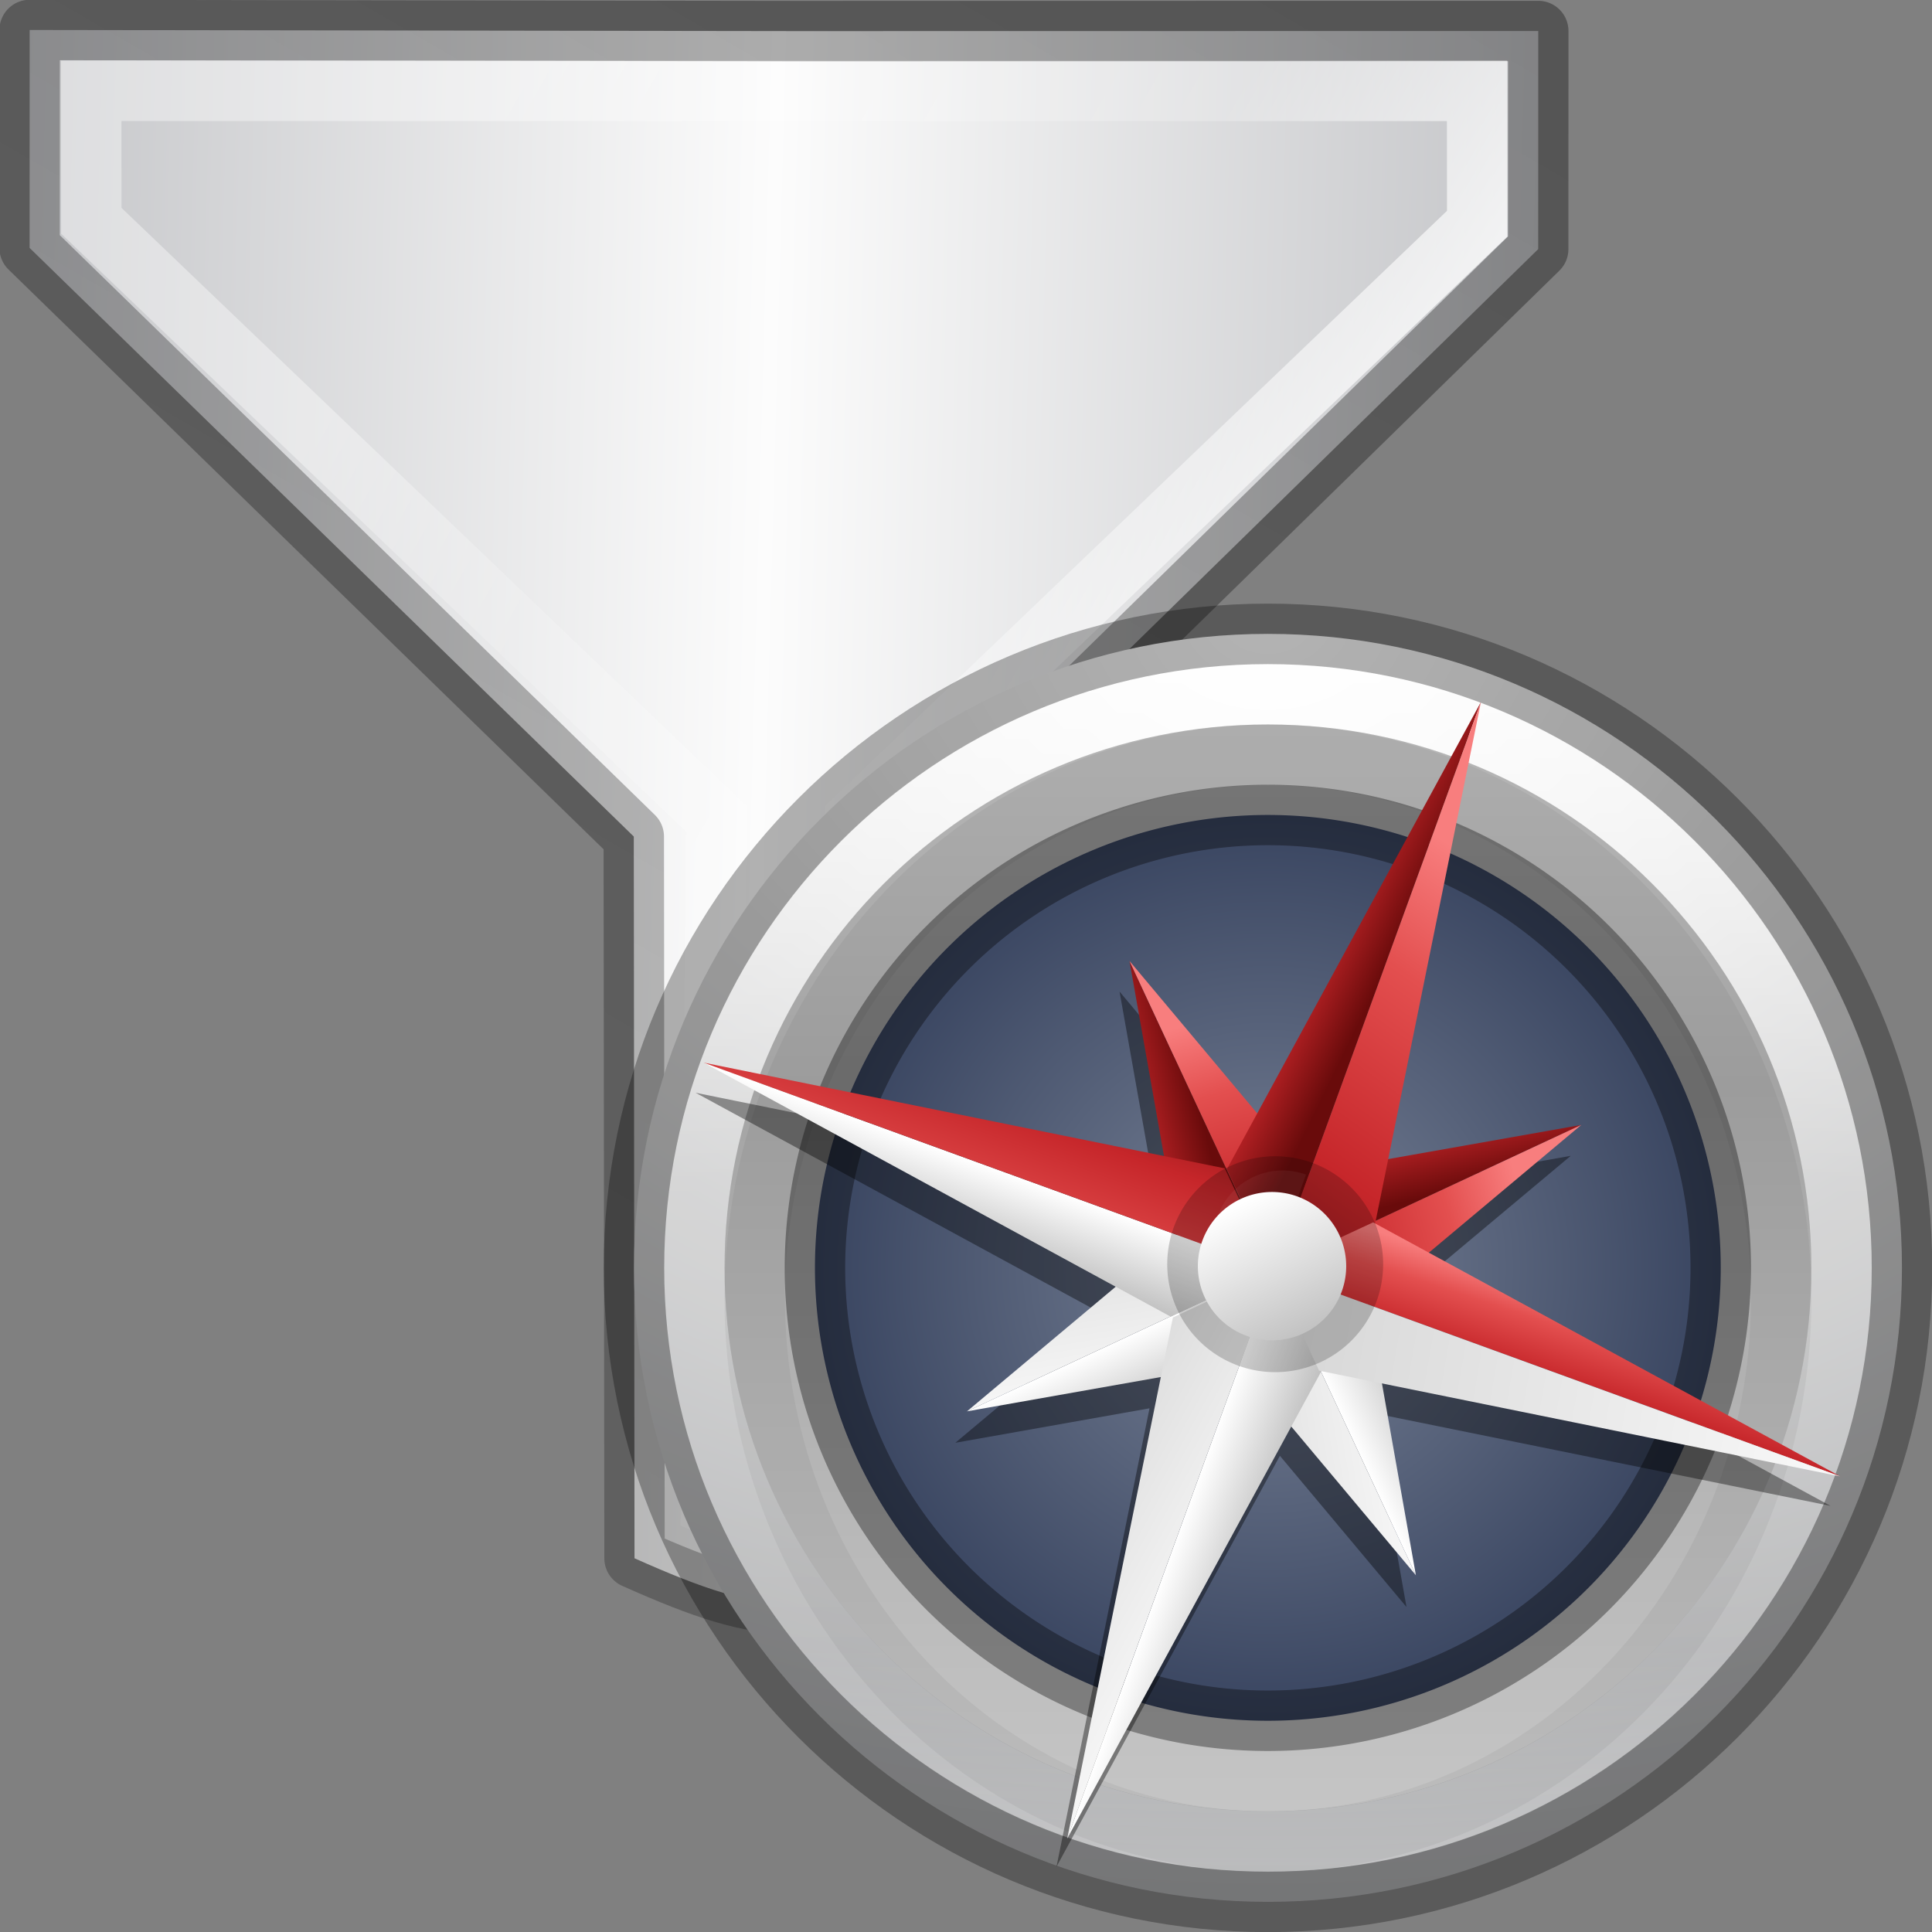 <?xml version="1.0" encoding="UTF-8" standalone="no"?>
<svg
   xmlns:dc="http://purl.org/dc/elements/1.1/"
   xmlns:cc="http://creativecommons.org/ns#"
   xmlns:rdf="http://www.w3.org/1999/02/22-rdf-syntax-ns#"
   xmlns:svg="http://www.w3.org/2000/svg"
   xmlns="http://www.w3.org/2000/svg"
   xmlns:xlink="http://www.w3.org/1999/xlink"
   xmlns:sodipodi="http://sodipodi.sourceforge.net/DTD/sodipodi-0.dtd"
   xmlns:inkscape="http://www.inkscape.org/namespaces/inkscape"
   width="32"
   height="32"
   version="1.1"
   id="svg56"
   sodipodi:docname="formfilternavigator.svg"
   inkscape:version="0.92.3 (unknown)"
   inkscape:export-filename="/home/rizmut/Dokumen/Rizmut/Github/libreoffice-style-elementary/images_elementary/cmd/32/formfilternavigator.png"
   inkscape:export-xdpi="96"
   inkscape:export-ydpi="96">
  <rect width="100%" height="100%" fill="#808080" stroke="none"/>
  <sodipodi:namedview
     pagecolor="#ffffff"
     bordercolor="#666666"
     borderopacity="1"
     objecttolerance="10"
     gridtolerance="10"
     guidetolerance="10"
     inkscape:pageopacity="0"
     inkscape:pageshadow="2"
     inkscape:window-width="1366"
     inkscape:window-height="706"
     id="namedview58"
     showgrid="true"
     inkscape:zoom="12.858915"
     inkscape:cx="9.3364761"
     inkscape:cy="13.492371"
     inkscape:window-x="0"
     inkscape:window-y="0"
     inkscape:window-maximized="1"
     inkscape:current-layer="svg56">
    <inkscape:grid
       type="xygrid"
       id="grid1144" />
  </sodipodi:namedview>
  <defs
     id="defs50">
    <linearGradient
       id="d">
      <stop
         offset="0"
         stop-color="#fff"
         id="stop2" />
      <stop
         offset=".405"
         stop-color="#fff"
         stop-opacity=".235"
         id="stop4" />
      <stop
         offset=".744"
         stop-color="#fff"
         stop-opacity=".157"
         id="stop6" />
      <stop
         offset="1"
         stop-color="#fff"
         stop-opacity=".392"
         id="stop8" />
    </linearGradient>
    <linearGradient
       y2="27.913"
       x2="107.101"
       y1="27.59"
       x1="82.924"
       spreadMethod="reflect"
       gradientTransform="matrix(-0.223,-0.374,0.386,-0.216,26.913,54.14)"
       gradientUnits="userSpaceOnUse"
       id="h"
       xlink:href="#a" />
    <linearGradient
       id="a">
      <stop
         offset="0"
         stop-color="#c2c3c4"
         id="stop12" />
      <stop
         offset=".095"
         stop-color="#c4c5c8"
         id="stop14" />
      <stop
         offset="1"
         stop-color="#fcfcfc"
         id="stop16" />
    </linearGradient>
    <linearGradient
       id="b">
      <stop
         offset="0"
         stop-color="#fff"
         id="stop19" />
      <stop
         offset="1"
         stop-color="#9d9d9d"
         id="stop21" />
    </linearGradient>
    <linearGradient
       id="c">
      <stop
         offset="0"
         stop-color="#cfd1d3"
         id="stop24" />
      <stop
         offset="1"
         stop-color="#cfd1d3"
         stop-opacity="0"
         id="stop26" />
    </linearGradient>
    <linearGradient
       gradientUnits="userSpaceOnUse"
       y2="15.044"
       x2="16.016"
       y1="1.894"
       x1="16.016"
       id="j"
       xlink:href="#d"
       gradientTransform="translate(0.008,0.014)" />
    <linearGradient
       id="e">
      <stop
         offset="0"
         stop-color="#f4f4f4"
         id="stop30" />
      <stop
         offset="1"
         stop-color="#dbdbdb"
         id="stop32" />
    </linearGradient>
    <linearGradient
       id="f">
      <stop
         offset="0"
         stop-color="#fff"
         id="stop35" />
      <stop
         offset="0"
         stop-color="#fff"
         stop-opacity=".235"
         id="stop37" />
      <stop
         offset="1"
         stop-color="#fff"
         stop-opacity=".157"
         id="stop39" />
      <stop
         offset="1"
         stop-color="#fff"
         stop-opacity=".392"
         id="stop41" />
    </linearGradient>
    <linearGradient
       id="g">
      <stop
         offset="0"
         stop-opacity=".34"
         id="stop44" />
      <stop
         offset="1"
         stop-opacity=".247"
         id="stop46" />
    </linearGradient>
    <linearGradient
       xlink:href="#g"
       id="i"
       x1=".11"
       y1="11.067"
       x2="22.258"
       y2="11.067"
       gradientUnits="userSpaceOnUse" />
    <radialGradient
       cx="62.625"
       cy="4.625"
       r="10.625"
       id="radialGradient3169-1-7"
       xlink:href="#radialGradient3109-3-6"
       gradientUnits="userSpaceOnUse"
       gradientTransform="matrix(0.249,0,0,0.062,-12.42,5.136)" />
    <radialGradient
       cx="62.625"
       cy="4.625"
       r="10.625"
       id="radialGradient3109-3-6"
       gradientUnits="userSpaceOnUse"
       gradientTransform="matrix(1.129,0,0,0.282,-58.729,19.694)">
      <stop
         id="stop8840-3-7-1"
         style="stop-color:#000000;stop-opacity:1"
         offset="0" />
      <stop
         id="stop8842-5-0-5"
         style="stop-color:#000000;stop-opacity:0"
         offset="1" />
    </radialGradient>
    <radialGradient
       cx="23.896"
       cy="3.99"
       r="20.397"
       fx="23.896"
       fy="3.99"
       id="radialGradient6657-3"
       xlink:href="#radialGradient3093-0-3-6-6-0-8-7"
       gradientUnits="userSpaceOnUse"
       gradientTransform="matrix(0,0.391,-0.517,0,5.237,-9.279)" />
    <radialGradient
       cx="23.896"
       cy="3.99"
       r="20.397"
       id="radialGradient3093-0-3-6-6-0-8-7"
       gradientUnits="userSpaceOnUse"
       gradientTransform="matrix(0,1.232,-1.626,0,18.487,-28.722)">
      <stop
         id="stop3244-9-33-7-0-9-5-0-1"
         style="stop-color:#ffffff;stop-opacity:1"
         offset="0" />
      <stop
         id="stop3246-3-5-0-8-5-0-0-9"
         style="stop-color:#dddddd;stop-opacity:1"
         offset="0.262" />
      <stop
         id="stop3248-1-7-8-8-1-0-6-6"
         style="stop-color:#abacae;stop-opacity:1"
         offset="0.661" />
      <stop
         id="stop3250-9-3-0-5-1-2-1-4"
         style="stop-color:#89898b;stop-opacity:1"
         offset="1" />
    </radialGradient>
    <linearGradient
       x1="71.204"
       y1="15.369"
       x2="71.204"
       y2="40.496"
       id="linearGradient5400-4-9"
       xlink:href="#linearGradient4806-2-9-2"
       gradientUnits="userSpaceOnUse"
       gradientTransform="matrix(0.208,0,0,0.208,-11.869,-2.898)" />
    <linearGradient
       id="linearGradient4806-2-9-2">
      <stop
         id="stop4808-4-6-7"
         style="stop-color:#ffffff;stop-opacity:1"
         offset="0" />
      <stop
         id="stop4810-0-9-3"
         style="stop-color:#ffffff;stop-opacity:0.235"
         offset="0.424" />
      <stop
         id="stop4812-8-7-9"
         style="stop-color:#ffffff;stop-opacity:0.157"
         offset="0.821" />
      <stop
         id="stop4814-0-7-4"
         style="stop-color:#ffffff;stop-opacity:0.392"
         offset="1" />
    </linearGradient>
    <linearGradient
       x1="51.2"
       y1="8.114"
       x2="51.2"
       y2="56.115"
       id="linearGradient5397-1-9"
       xlink:href="#linearGradient4164-9-2-4"
       gradientUnits="userSpaceOnUse"
       gradientTransform="matrix(0.099,0,0,0.099,-1.916,-0.265)" />
    <linearGradient
       id="linearGradient4164-9-2-4">
      <stop
         id="stop4166-3-2-5"
         style="stop-color:#b6b6b6;stop-opacity:1"
         offset="0" />
      <stop
         id="stop4216-6-7-6"
         style="stop-color:#a4a4a4;stop-opacity:1"
         offset="0.331" />
      <stop
         id="stop4168-0-3-8"
         style="stop-color:#c5c5c5;stop-opacity:1"
         offset="1" />
    </linearGradient>
    <radialGradient
       inkscape:collect="always"
       xlink:href="#linearGradient4220-7-2-0"
       id="radialGradient4845"
       cx="3.175"
       cy="2.91"
       fx="3.175"
       fy="2.91"
       r="2.117"
       gradientTransform="matrix(1,0,0,1,0,1.3793308e-5)"
       gradientUnits="userSpaceOnUse" />
    <linearGradient
       id="linearGradient4220-7-2-0">
      <stop
         id="stop4222-7-5-5"
         style="stop-color:#7a8498;stop-opacity:1"
         offset="0" />
      <stop
         id="stop4224-0-5-2"
         style="stop-color:#34405c;stop-opacity:1"
         offset="1" />
    </linearGradient>
    <linearGradient
       inkscape:collect="always"
       xlink:href="#g-5"
       id="linearGradient3658"
       gradientUnits="userSpaceOnUse"
       x1="9.17"
       y1="6.695"
       x2="12"
       y2="7" />
    <linearGradient
       id="g-5">
      <stop
         offset="0"
         stop-color="#f8b17e"
         id="stop47"
         style="stop-color:#f87e7e;stop-opacity:1" />
      <stop
         offset=".232"
         stop-color="#e35d4f"
         id="stop49"
         style="stop-color:#e34f4f;stop-opacity:1" />
      <stop
         offset=".591"
         stop-color="#c6262e"
         id="stop51"
         style="stop-color:#c6262a;stop-opacity:1" />
      <stop
         offset="1"
         stop-color="#690b54"
         id="stop53"
         style="stop-color:#690b0b;stop-opacity:1" />
    </linearGradient>
    <linearGradient
       inkscape:collect="always"
       xlink:href="#g-5"
       id="linearGradient3660"
       gradientUnits="userSpaceOnUse"
       x1="14.5"
       y1="5"
       x2="12"
       y2="14" />
    <linearGradient
       inkscape:collect="always"
       xlink:href="#h-3"
       id="linearGradient3662"
       gradientUnits="userSpaceOnUse"
       x1="12"
       y1="17"
       x2="13.305"
       y2="17" />
    <linearGradient
       id="h-3">
      <stop
         offset="0"
         stop-color="#fff"
         id="stop57" />
      <stop
         offset="1"
         stop-color="#c1c1c1"
         id="stop59" />
    </linearGradient>
    <linearGradient
       inkscape:collect="always"
       xlink:href="#h-3"
       id="linearGradient3664"
       gradientUnits="userSpaceOnUse"
       x1="14"
       y1="15"
       x2="7.5"
       y2="14" />
    <linearGradient
       inkscape:collect="always"
       xlink:href="#g-5"
       id="linearGradient1148"
       x1="10.695"
       y1="7"
       x2="13.093"
       y2="6.924"
       gradientUnits="userSpaceOnUse" />
    <linearGradient
       inkscape:collect="always"
       xlink:href="#h-3"
       id="linearGradient1140"
       x1="10.5"
       y1="0.5"
       x2="13.5"
       y2="17.5"
       gradientUnits="userSpaceOnUse" />
    <linearGradient
       inkscape:collect="always"
       xlink:href="#g-5"
       id="linearGradient1132"
       x1="14"
       y1="16.5"
       x2="9"
       y2="16.5"
       gradientUnits="userSpaceOnUse" />
    <linearGradient
       x1="24"
       y1="22"
       x2="24"
       y2="26"
       id="o"
       xlink:href="#h-3"
       gradientUnits="userSpaceOnUse"
       gradientTransform="matrix(0.111,-0.118,0.118,0.111,-2.33,3.357)" />
    <linearGradient
       inkscape:collect="always"
       xlink:href="#g-5"
       id="linearGradient1087"
       gradientUnits="userSpaceOnUse"
       x1="9.17"
       y1="6.695"
       x2="12"
       y2="7" />
    <linearGradient
       inkscape:collect="always"
       xlink:href="#g-5"
       id="linearGradient1089"
       gradientUnits="userSpaceOnUse"
       x1="14.5"
       y1="5"
       x2="12"
       y2="14" />
    <linearGradient
       inkscape:collect="always"
       xlink:href="#h-3"
       id="linearGradient1091"
       gradientUnits="userSpaceOnUse"
       x1="12"
       y1="17"
       x2="13.305"
       y2="17" />
    <linearGradient
       inkscape:collect="always"
       xlink:href="#h-3"
       id="linearGradient1093"
       gradientUnits="userSpaceOnUse"
       x1="14"
       y1="15"
       x2="7.5"
       y2="14" />
    <linearGradient
       inkscape:collect="always"
       xlink:href="#g-5"
       id="linearGradient1095"
       gradientUnits="userSpaceOnUse"
       x1="9.17"
       y1="6.695"
       x2="12"
       y2="7" />
    <linearGradient
       inkscape:collect="always"
       xlink:href="#g-5"
       id="linearGradient1097"
       gradientUnits="userSpaceOnUse"
       x1="14.5"
       y1="5"
       x2="12"
       y2="14" />
    <linearGradient
       inkscape:collect="always"
       xlink:href="#h-3"
       id="linearGradient1099"
       gradientUnits="userSpaceOnUse"
       x1="12"
       y1="17"
       x2="13.305"
       y2="17" />
    <linearGradient
       inkscape:collect="always"
       xlink:href="#h-3"
       id="linearGradient1101"
       gradientUnits="userSpaceOnUse"
       x1="14"
       y1="15"
       x2="7.5"
       y2="14" />
    <linearGradient
       inkscape:collect="always"
       xlink:href="#h-3"
       id="linearGradient1103"
       gradientUnits="userSpaceOnUse"
       x1="12"
       y1="17"
       x2="13.305"
       y2="17" />
  </defs>
  <g
     id="g1142"
     transform="translate(-3.018,-3.005)">
    <path
       id="path52"
       transform="matrix(-0.667,1.155,-1.155,-0.667,34.093,5.589)"
       d="m 10.112,20.64 2.344,-1.353 2.578,-10.153 7.757,-4.49 C 22.594,2.744 22.314,2.43 20.976,1.334 L 13.148,5.866 3.1,3.056 0.754,4.41 5.372,12.404 Z"
       style="fill:url(#h);fill-rule:evenodd;stroke:url(#i);stroke-width:0.75;stroke-linejoin:round"
       inkscape:connector-curvature="0" />
    <path
       id="path54"
       transform="matrix(-0.667,1.155,-1.155,-0.667,34.093,5.589)"
       d="m 10.384,19.6 1.397,-0.808 2.55,-10.436 7.425,-4.207 c -0.117,-1.22 -0.285,-1 -0.942,-1.63 L 13.47,6.863 3.206,3.87 1.778,4.696 Z"
       style="fill:none;stroke:url(#j);stroke-width:0.75"
       inkscape:connector-curvature="0" />
  </g>
  <g
     id="g1138"
     transform="translate(9,1)">
    <g
       transform="matrix(3.78,0,0,3.78,0,9)"
       id="g4837">
      <path
         inkscape:connector-curvature="0"
         d="m 3.175,0.132 c -1.533,0 -2.778,1.245 -2.778,2.778 0,1.533 1.245,2.778 2.778,2.778 1.533,0 2.778,-1.245 2.778,-2.778 0,-1.533 -1.245,-2.778 -2.778,-2.778 z"
         id="path2555-7-2-5"
         style="color:#000000;display:inline;overflow:visible;visibility:visible;fill:url(#radialGradient6657-3);fill-opacity:1;fill-rule:nonzero;stroke:none;stroke-width:0.265;marker:none;enable-background:accumulate" />
      <path
         inkscape:connector-curvature="0"
         d="m 5.689,2.91 c 0,1.388 -1.125,2.514 -2.514,2.514 -1.388,0 -2.514,-1.125 -2.514,-2.514 0,-1.388 1.125,-2.514 2.514,-2.514 1.388,0 2.514,1.125 2.514,2.514 z"
         id="path4176-3"
         style="color:#000000;display:inline;overflow:visible;visibility:visible;opacity:0.8;fill:none;stroke:url(#linearGradient5400-4-9);stroke-width:0.265;stroke-linecap:round;stroke-linejoin:round;stroke-miterlimit:4;stroke-dasharray:none;stroke-dashoffset:0;stroke-opacity:1;marker:none;enable-background:accumulate" />
      <path
         inkscape:connector-curvature="0"
         d="m 3.175,0.529 c -1.314,0 -2.381,1.067 -2.381,2.381 0,1.314 1.067,2.381 2.381,2.381 1.314,0 2.381,-1.067 2.381,-2.381 0,-1.314 -1.067,-2.381 -2.381,-2.381 z"
         id="path2555-36-4-4-8"
         style="color:#000000;display:inline;overflow:visible;visibility:visible;fill:url(#linearGradient5397-1-9);fill-opacity:1;fill-rule:nonzero;stroke:none;stroke-width:0.265;marker:none;enable-background:accumulate" />
      <path
         inkscape:connector-curvature="0"
         d="m 3.175,0.662 c -1.241,0 -2.249,1.067 -2.249,2.381 0,1.314 1.008,2.381 2.249,2.381 1.241,0 2.249,-1.067 2.249,-2.381 0,-1.314 -1.008,-2.381 -2.249,-2.381 z"
         id="path2555-36-4-2-1-5"
         style="color:#000000;display:inline;overflow:visible;visibility:visible;opacity:0.05;fill:none;stroke:#000000;stroke-width:0.265;stroke-opacity:1;marker:none;enable-background:accumulate" />
      <path
         inkscape:connector-curvature="0"
         d="m 5.159,2.91 a 1.984,1.984 0 1 1 -3.969,0 1.984,1.984 0 1 1 3.969,0 z"
         id="path4218-4-3-7"
         style="color:#000000;display:inline;overflow:visible;visibility:visible;opacity:1;fill:url(#radialGradient4845);fill-opacity:1;stroke:#000000;stroke-width:0.265;stroke-linecap:butt;stroke-linejoin:miter;stroke-miterlimit:4;stroke-dasharray:none;stroke-dashoffset:0;stroke-opacity:0.349;marker:none;enable-background:accumulate" />
      <path
         inkscape:connector-curvature="0"
         d="m 3.175,0.132 c -1.533,0 -2.778,1.245 -2.778,2.778 0,1.533 1.245,2.778 2.778,2.778 1.533,0 2.778,-1.245 2.778,-2.778 0,-1.533 -1.245,-2.778 -2.778,-2.778 z"
         id="path3871-0"
         style="color:#000000;display:inline;overflow:visible;visibility:visible;opacity:0.3;fill:none;stroke:#000000;stroke-width:0.265;stroke-opacity:1;marker:none;enable-background:accumulate" />
    </g>
    <g
       transform="matrix(3.552,1.293,-1.293,3.552,4.919,4.633)"
       id="g4730">
      <path
         style="fill:#000000;fill-opacity:0.39;stroke:none;stroke-width:0.265px;stroke-linecap:butt;stroke-linejoin:miter;stroke-opacity:1"
         d="M 3.178,0.67 2.874,2.697 2.126,2.264 2.559,3.012 0.532,3.316 2.559,3.62 2.126,4.368 2.874,3.935 3.178,5.962 3.482,3.935 4.23,4.368 3.797,3.62 5.824,3.316 3.797,3.012 4.23,2.264 3.482,2.697 Z"
         id="path3751"
         inkscape:connector-curvature="0" />
      <g
         id="g3656"
         transform="matrix(0.187,-0.187,0.105,0.105,-0.333,4.157)">
        <path
           style="fill:url(#linearGradient1087);fill-opacity:1;stroke:none;stroke-width:1px;stroke-linecap:butt;stroke-linejoin:miter;stroke-opacity:1"
           d="M 12,2 10.695,10.695 12,12 Z m 0,10 z"
           id="path3648"
           inkscape:connector-curvature="0"
           sodipodi:nodetypes="cccccc" />
        <path
           style="opacity:1;vector-effect:none;fill:url(#linearGradient1089);fill-opacity:1;stroke:none;stroke-width:1;stroke-linecap:round;stroke-linejoin:round;stroke-miterlimit:4;stroke-dasharray:none;stroke-dashoffset:0;stroke-opacity:1"
           d="m 12,2 v 10 l 1.305,-1.305 z m 0,10 z"
           id="path3650"
           inkscape:connector-curvature="0"
           sodipodi:nodetypes="cccccc" />
        <path
           id="path3652"
           d="m 12,12 z m 0,0 v 10 l 1.305,-8.695 z"
           style="opacity:1;vector-effect:none;fill:url(#linearGradient1091);fill-opacity:1;stroke:none;stroke-width:1;stroke-linecap:round;stroke-linejoin:round;stroke-miterlimit:4;stroke-dasharray:none;stroke-dashoffset:0;stroke-opacity:1"
           inkscape:connector-curvature="0"
           sodipodi:nodetypes="cccccc" />
        <path
           style="fill:url(#linearGradient1093);fill-opacity:1;stroke:none;stroke-width:1px;stroke-linecap:butt;stroke-linejoin:miter;stroke-opacity:1"
           d="m 12,12 z m 0,0 -1.305,1.305 L 12,22 Z"
           id="path3654"
           inkscape:connector-curvature="0"
           sodipodi:nodetypes="cccccc" />
      </g>
      <g
         transform="matrix(0.187,0.187,-0.105,0.105,2.193,-0.333)"
         id="g3674">
        <path
           sodipodi:nodetypes="cccccc"
           inkscape:connector-curvature="0"
           id="path3666"
           d="M 12,2 10.695,10.695 12,12 Z m 0,10 z"
           style="fill:url(#linearGradient1095);fill-opacity:1;stroke:none;stroke-width:1px;stroke-linecap:butt;stroke-linejoin:miter;stroke-opacity:1" />
        <path
           sodipodi:nodetypes="cccccc"
           inkscape:connector-curvature="0"
           id="path3668"
           d="m 12,2 v 10 l 1.305,-1.305 z m 0,10 z"
           style="opacity:1;vector-effect:none;fill:url(#linearGradient1097);fill-opacity:1;stroke:none;stroke-width:1;stroke-linecap:round;stroke-linejoin:round;stroke-miterlimit:4;stroke-dasharray:none;stroke-dashoffset:0;stroke-opacity:1" />
        <path
           sodipodi:nodetypes="cccccc"
           inkscape:connector-curvature="0"
           style="opacity:1;vector-effect:none;fill:url(#linearGradient1099);fill-opacity:1;stroke:none;stroke-width:1;stroke-linecap:round;stroke-linejoin:round;stroke-miterlimit:4;stroke-dasharray:none;stroke-dashoffset:0;stroke-opacity:1"
           d="m 12,12 z m 0,0 v 10 l 1.305,-8.695 z"
           id="path3670" />
        <path
           sodipodi:nodetypes="cccccc"
           inkscape:connector-curvature="0"
           id="path3672"
           d="m 12,12 z m 0,0 -1.305,1.305 L 12,22 Z"
           style="fill:url(#linearGradient1101);fill-opacity:1;stroke:none;stroke-width:1px;stroke-linecap:butt;stroke-linejoin:miter;stroke-opacity:1" />
      </g>
      <g
         transform="scale(0.265)"
         id="g1098">
        <path
           sodipodi:nodetypes="cccccc"
           inkscape:connector-curvature="0"
           id="path1054"
           d="M 12,2 10.695,10.695 12,12 Z m 0,10 z"
           style="fill:url(#linearGradient3658);fill-opacity:1;stroke:none;stroke-width:1px;stroke-linecap:butt;stroke-linejoin:miter;stroke-opacity:1" />
        <path
           sodipodi:nodetypes="cccccc"
           inkscape:connector-curvature="0"
           id="rect1074"
           d="m 12,2 v 10 l 1.305,-1.305 z m 0,10 z"
           style="opacity:1;vector-effect:none;fill:url(#linearGradient3660);fill-opacity:1;stroke:none;stroke-width:1;stroke-linecap:round;stroke-linejoin:round;stroke-miterlimit:4;stroke-dasharray:none;stroke-dashoffset:0;stroke-opacity:1" />
        <path
           sodipodi:nodetypes="cccccc"
           inkscape:connector-curvature="0"
           style="opacity:1;vector-effect:none;fill:url(#linearGradient1103);fill-opacity:1;stroke:none;stroke-width:1;stroke-linecap:round;stroke-linejoin:round;stroke-miterlimit:4;stroke-dasharray:none;stroke-dashoffset:0;stroke-opacity:1"
           d="m 12,12 z m 0,0 v 10 l 1.305,-8.695 z"
           id="path1086" />
        <path
           sodipodi:nodetypes="cccccc"
           inkscape:connector-curvature="0"
           id="path1088"
           d="m 12,12 z m 0,0 -1.305,1.305 L 12,22 Z"
           style="fill:url(#linearGradient3664);fill-opacity:1;stroke:none;stroke-width:1px;stroke-linecap:butt;stroke-linejoin:miter;stroke-opacity:1" />
      </g>
      <g
         id="g1108"
         transform="matrix(0,0.265,-0.265,0,6.35,0)">
        <path
           style="fill:url(#linearGradient1148);fill-opacity:1;stroke:none;stroke-width:1px;stroke-linecap:butt;stroke-linejoin:miter;stroke-opacity:1"
           d="M 12,2 10.695,10.695 12,12 Z m 0,10 z"
           id="path1100"
           inkscape:connector-curvature="0"
           sodipodi:nodetypes="cccccc" />
        <path
           style="opacity:1;vector-effect:none;fill:url(#linearGradient1140);fill-opacity:1;stroke:none;stroke-width:1;stroke-linecap:round;stroke-linejoin:round;stroke-miterlimit:4;stroke-dasharray:none;stroke-dashoffset:0;stroke-opacity:1"
           d="m 12,2 v 10 l 1.305,-1.305 z m 0,10 z"
           id="path1102"
           inkscape:connector-curvature="0"
           sodipodi:nodetypes="cccccc" />
        <path
           id="path1104"
           d="m 12,12 z m 0,0 v 10 l 1.305,-8.695 z"
           style="opacity:1;vector-effect:none;fill:url(#linearGradient3662);fill-opacity:1;stroke:none;stroke-width:1;stroke-linecap:round;stroke-linejoin:round;stroke-miterlimit:4;stroke-dasharray:none;stroke-dashoffset:0;stroke-opacity:1"
           inkscape:connector-curvature="0"
           sodipodi:nodetypes="cccccc" />
        <path
           style="fill:url(#linearGradient1132);fill-opacity:1;stroke:none;stroke-width:1px;stroke-linecap:butt;stroke-linejoin:miter;stroke-opacity:1"
           d="m 12,12 z m 0,0 -1.305,1.305 L 12,22 Z"
           id="path1106"
           inkscape:connector-curvature="0"
           sodipodi:nodetypes="cccccc" />
      </g>
      <path
         inkscape:connector-curvature="0"
         style="color:#000000;overflow:visible;opacity:0.2;stroke-width:0.473"
         d="m 3.648,3.175 a 0.473,0.473 0 0 1 -0.945,0 0.473,0.473 0 1 1 0.945,0 z"
         overflow="visible"
         id="path83" />
      <path
         inkscape:connector-curvature="0"
         style="color:#000000;overflow:visible;opacity:0.05;fill:#ffffff;stroke-width:0.582"
         d="m 2.963,3.261 a 0.302,0.302 0 0 1 0.205,-0.523 l 0.001,0.302 z"
         overflow="visible"
         id="path81" />
      <path
         d="M 3.397,2.938 A 0.325,0.325 0 0 1 2.953,3.412 0.325,0.325 0 1 1 3.397,2.938 Z"
         overflow="visible"
         id="path85"
         style="color:#000000;overflow:visible;fill:url(#o);stroke-width:0.325"
         inkscape:connector-curvature="0" />
    </g>
  </g>
</svg>
